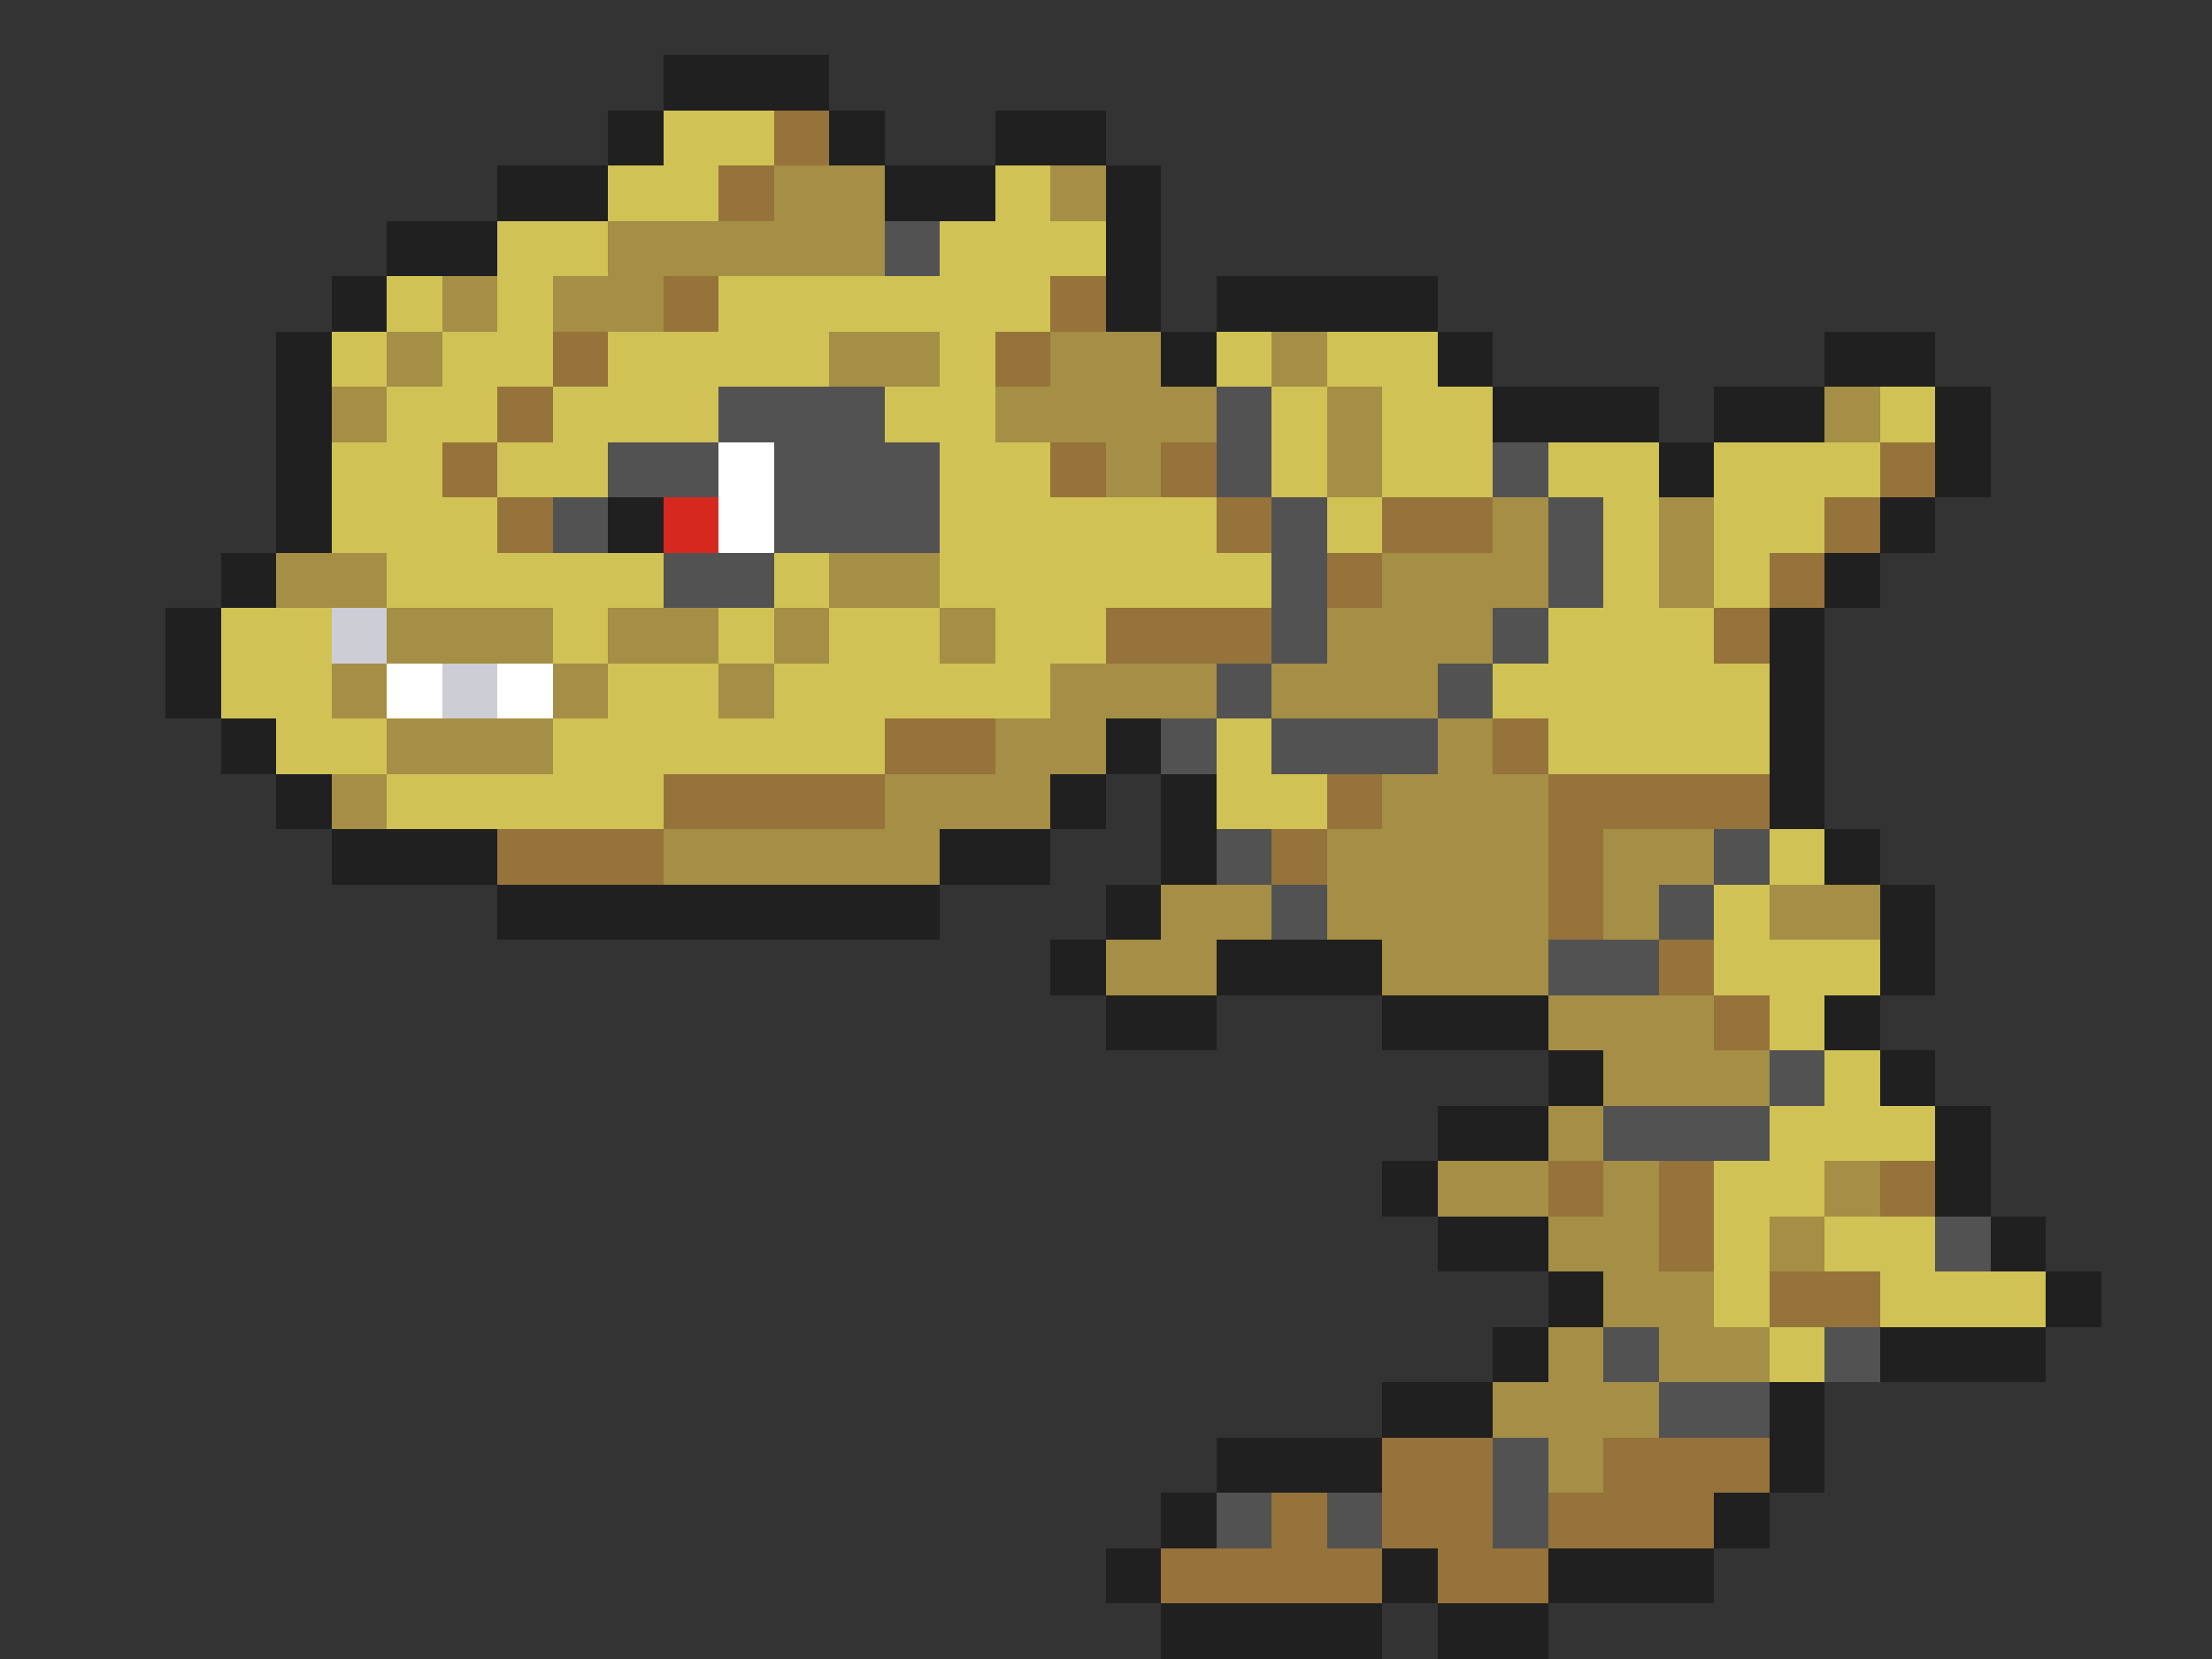 <svg xmlns="http://www.w3.org/2000/svg" viewBox="0 -0.5 40 30" shape-rendering="crispEdges">
<rect x="0" y="-0.5" width="40" height="30" fill="#333333" stroke="none"/>
<path stroke="#202020" d="M12 1h3M11 2h1M15 2h1M18 2h2M9 3h2M16 3h2M20 3h1M7 4h2M20 4h1M6 5h1M20 5h1M22 5h4M5 6h1M21 6h1M26 6h1M33 6h2M5 7h1M27 7h3M31 7h2M35 7h1M5 8h1M30 8h1M35 8h1M5 9h1M11 9h1M34 9h1M4 10h1M33 10h1M3 11h1M32 11h1M3 12h1M32 12h1M4 13h1M20 13h1M32 13h1M5 14h1M19 14h1M21 14h1M32 14h1M6 15h3M17 15h2M21 15h1M33 15h1M9 16h8M20 16h1M34 16h1M19 17h1M22 17h3M34 17h1M20 18h2M25 18h3M33 18h1M28 19h1M34 19h1M26 20h2M35 20h1M25 21h1M35 21h1M26 22h2M36 22h1M28 23h1M37 23h1M27 24h1M34 24h3M25 25h2M32 25h1M22 26h3M32 26h1M21 27h1M31 27h1M20 28h1M25 28h1M28 28h3M21 29h4M26 29h2" />
<path stroke="#d0c255" d="M12 2h2M11 3h2M18 3h1M9 4h2M17 4h3M7 5h1M9 5h1M13 5h6M6 6h1M8 6h2M11 6h4M17 6h1M22 6h1M24 6h2M7 7h2M10 7h3M16 7h2M23 7h1M25 7h2M34 7h1M6 8h2M9 8h2M17 8h2M23 8h1M25 8h2M28 8h2M31 8h3M6 9h3M17 9h5M24 9h1M29 9h1M31 9h2M7 10h5M14 10h1M17 10h6M29 10h1M31 10h1M4 11h2M10 11h1M13 11h1M15 11h2M18 11h2M28 11h3M4 12h2M11 12h2M14 12h5M27 12h5M5 13h2M10 13h6M22 13h1M28 13h4M7 14h5M22 14h2M32 15h1M31 16h1M31 17h3M32 18h1M33 19h1M32 20h3M31 21h2M31 22h1M33 22h2M31 23h1M34 23h3M32 24h1" />
<path stroke="#95733b" d="M14 2h1M13 3h1M12 5h1M19 5h1M10 6h1M18 6h1M9 7h1M8 8h1M19 8h1M21 8h1M34 8h1M9 9h1M22 9h1M25 9h2M33 9h1M24 10h1M32 10h1M20 11h3M31 11h1M16 13h2M27 13h1M12 14h4M24 14h1M28 14h4M9 15h3M23 15h1M28 15h1M28 16h1M30 17h1M31 18h1M28 21h1M30 21h1M34 21h1M30 22h1M32 23h2M25 26h2M29 26h3M23 27h1M25 27h2M28 27h3M21 28h4M26 28h2" />
<path stroke="#a58e45" d="M14 3h2M19 3h1M11 4h5M8 5h1M10 5h2M7 6h1M15 6h2M19 6h2M23 6h1M6 7h1M18 7h4M24 7h1M33 7h1M20 8h1M24 8h1M27 9h1M30 9h1M5 10h2M15 10h2M25 10h3M30 10h1M7 11h3M11 11h2M14 11h1M17 11h1M24 11h3M6 12h1M10 12h1M13 12h1M19 12h3M23 12h3M7 13h3M18 13h2M26 13h1M6 14h1M16 14h3M25 14h3M12 15h5M24 15h4M29 15h2M21 16h2M24 16h4M29 16h1M32 16h2M20 17h2M25 17h3M28 18h3M29 19h3M28 20h1M26 21h2M29 21h1M33 21h1M28 22h2M32 22h1M29 23h2M28 24h1M30 24h2M27 25h3M28 26h1" />
<path stroke="#525252" d="M16 4h1M13 7h3M22 7h1M11 8h2M14 8h3M22 8h1M27 8h1M10 9h1M14 9h3M23 9h1M28 9h1M12 10h2M23 10h1M28 10h1M23 11h1M27 11h1M22 12h1M26 12h1M21 13h1M23 13h3M22 15h1M31 15h1M23 16h1M30 16h1M28 17h2M32 19h1M29 20h3M35 22h1M29 24h1M33 24h1M30 25h2M27 26h1M22 27h1M24 27h1M27 27h1" />
<path stroke="#ffffff" d="M13 8h1M13 9h1M7 12h1M9 12h1" />
<path stroke="#d52920" d="M12 9h1" />
<path stroke="#cdcdd5" d="M6 11h1M8 12h1" />
</svg>